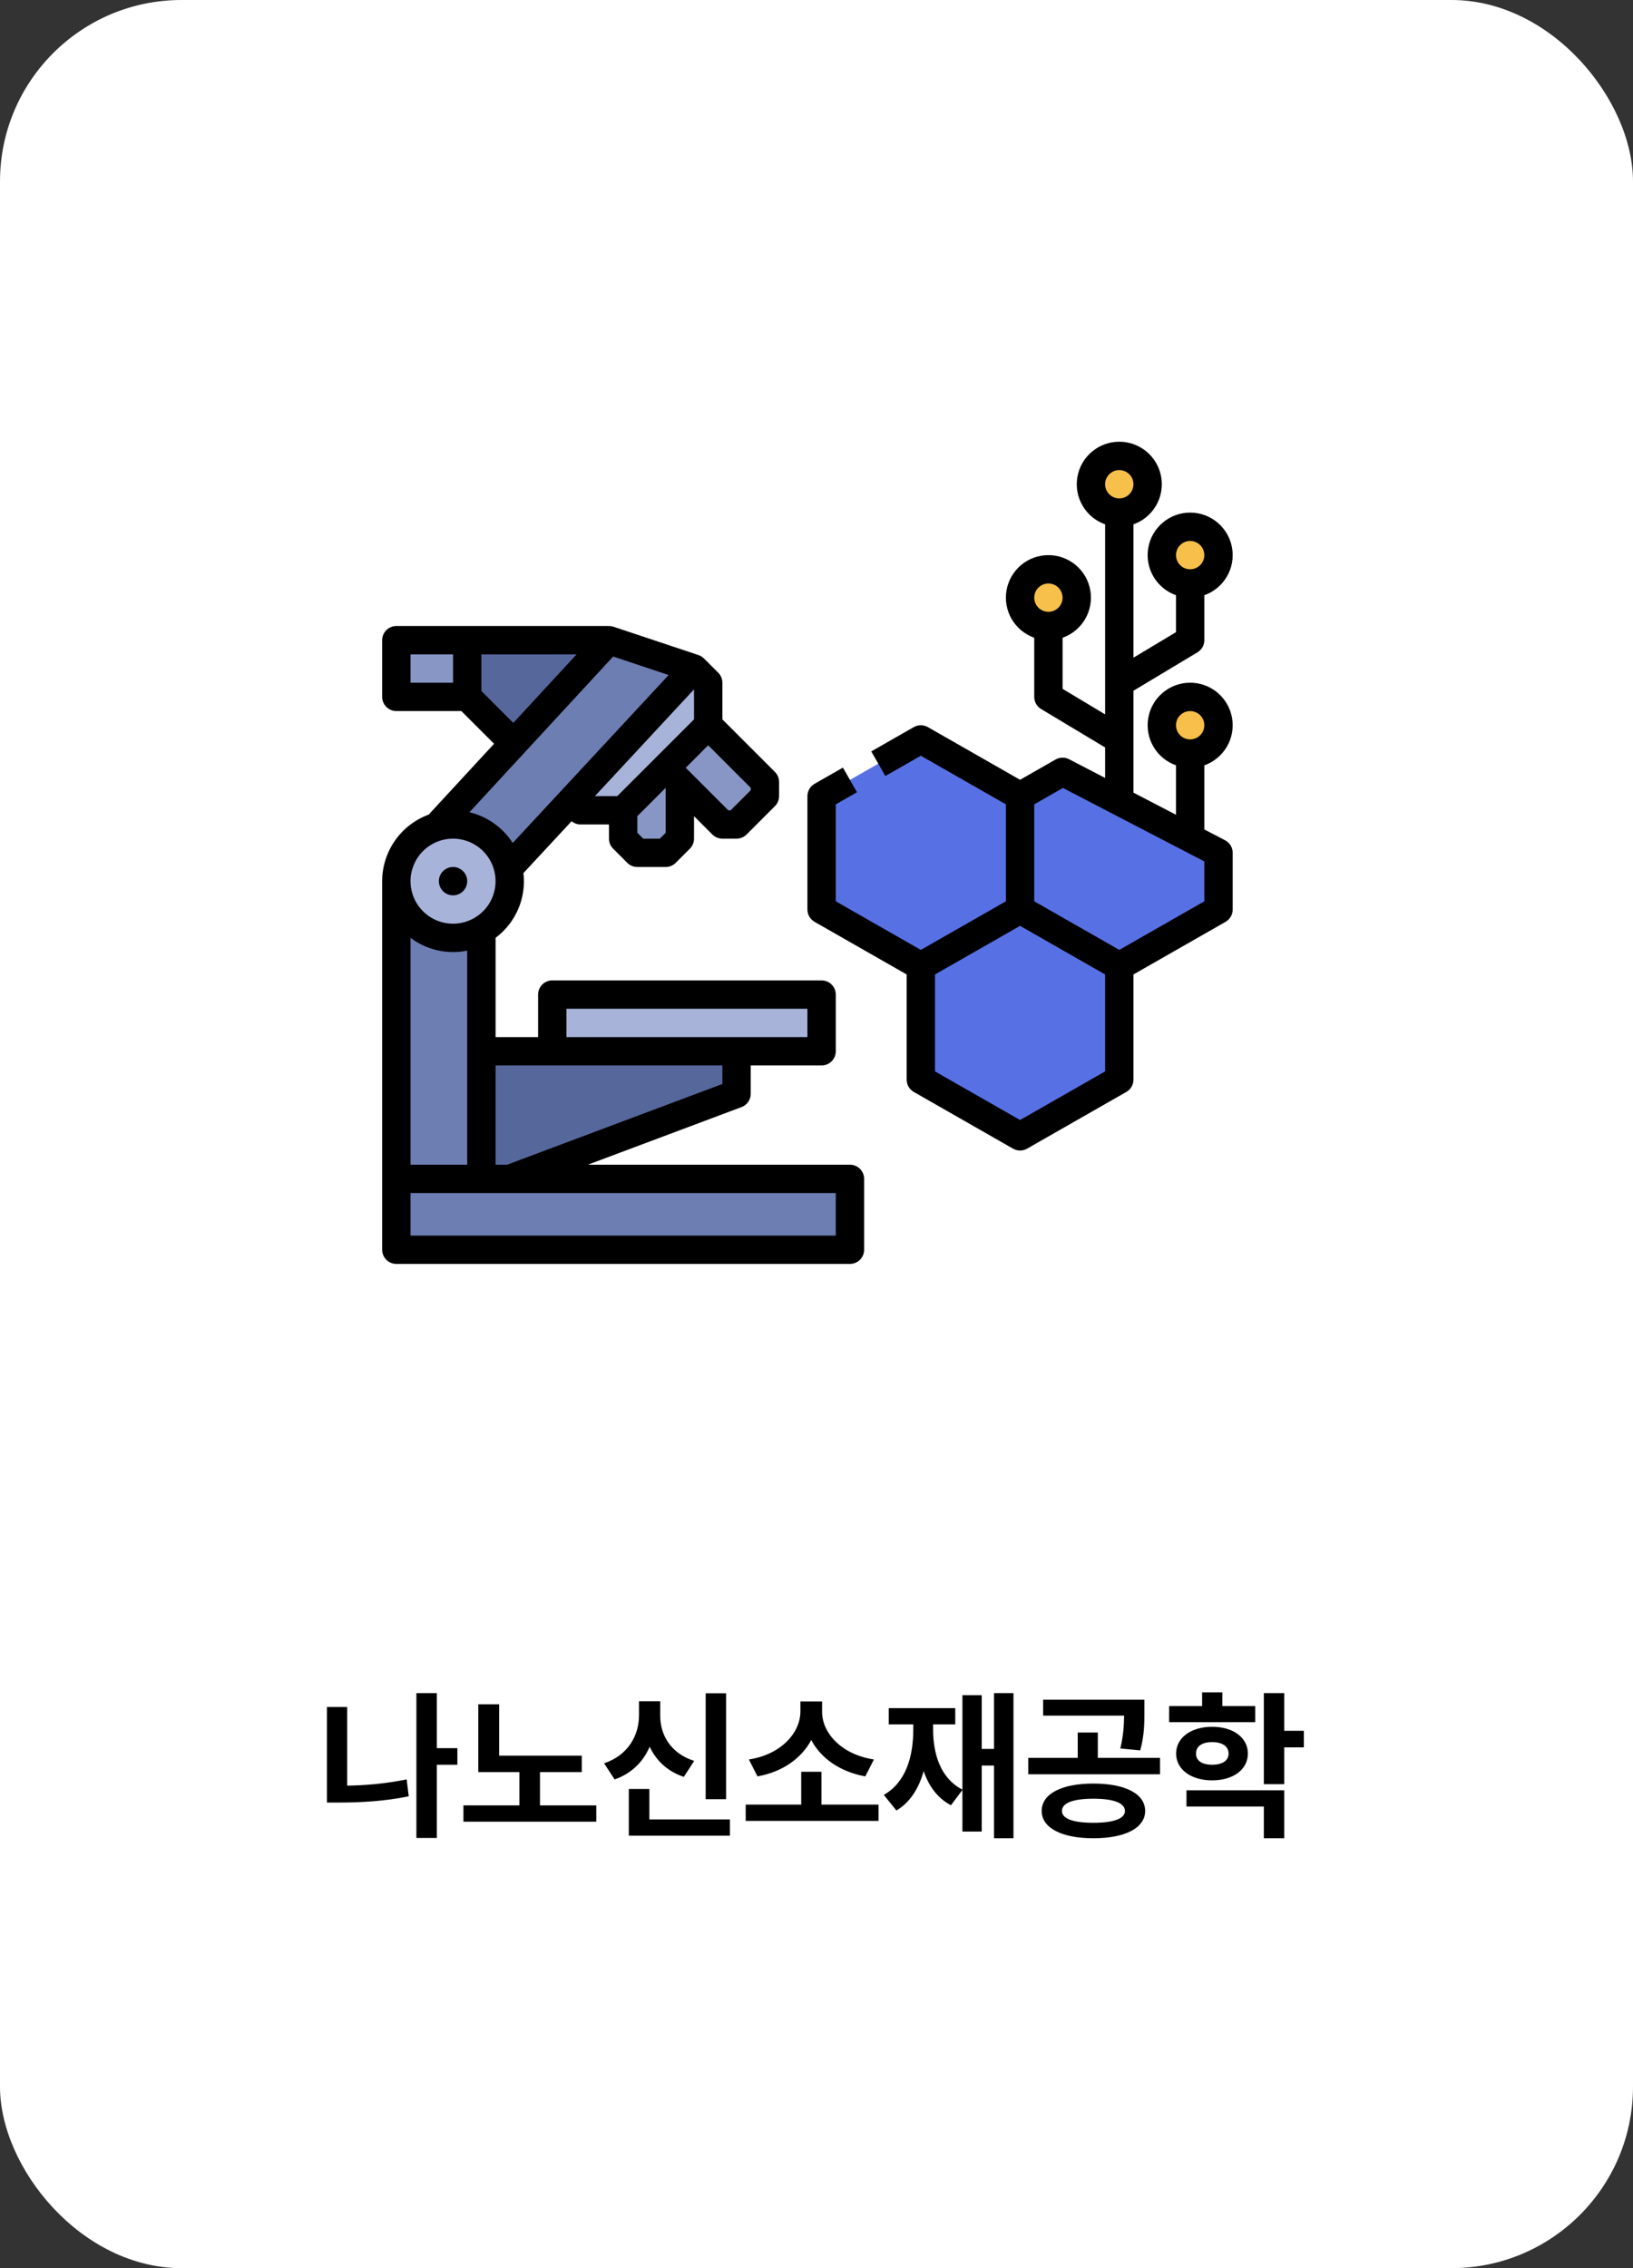 <svg width="180" height="250" viewBox="0 0 180 250" fill="none" xmlns="http://www.w3.org/2000/svg">
<rect x="0" y="0" width="180" height="250" fill="#333333" stroke="none"/>
<rect width="180" height="250" rx="20" fill="white"/>
<path d="M50.415 192.686V194.514H48.148V202.582H45.898V186.621H48.148V192.686H50.415ZM38.269 188.15V196.816C40.316 196.79 42.514 196.597 44.825 196.131L45.054 197.994C42.382 198.539 39.78 198.68 37.425 198.68H36.036V188.15H38.269ZM64.126 193.512V195.322H59.52V198.996H65.726V200.789H51.083V198.996H57.253V195.322H52.718V187.852H55.02V193.512H64.126ZM80.034 186.639V198.311H77.784V186.639H80.034ZM80.456 200.543V202.336H69.311V197.186H71.579V200.543H80.456ZM72.774 189.064C72.757 191.174 73.882 193.248 76.519 194.092L75.376 195.85C73.574 195.252 72.326 194.057 71.614 192.527C70.902 194.171 69.619 195.489 67.747 196.131L66.587 194.355C69.276 193.459 70.436 191.227 70.436 189.064V187.518H72.774V189.064ZM96.839 198.908V200.701H82.196V198.908H88.314V195.287H90.546V198.908H96.839ZM90.616 188.678C90.616 190.963 92.673 193.371 96.329 193.934L95.38 195.797C92.567 195.287 90.476 193.784 89.421 191.789C88.366 193.775 86.292 195.296 83.497 195.797L82.548 193.934C86.169 193.371 88.208 190.945 88.226 188.678V187.535H90.616V188.678ZM111.71 186.621V202.617H109.565V194.602H108.212V201.879H106.085V197.291L104.819 198.979C103.334 198.196 102.376 196.869 101.813 195.217C101.277 197.115 100.328 198.653 98.808 199.559L97.419 197.836C99.845 196.465 100.671 193.635 100.671 190.576V190.066H97.964V188.273H105.294V190.066H102.851V190.576C102.851 193.362 103.677 196.017 106.085 197.256V186.85H108.212V192.773H109.565V186.621H111.71ZM120.517 196.588C124.015 196.588 126.212 197.695 126.229 199.611C126.212 201.492 124.015 202.617 120.517 202.617C117.054 202.617 114.821 201.492 114.821 199.611C114.821 197.695 117.054 196.588 120.517 196.588ZM120.517 198.258C118.319 198.258 117.054 198.715 117.054 199.611C117.054 200.473 118.319 200.912 120.517 200.912C122.714 200.912 123.997 200.473 123.997 199.611C123.997 198.715 122.714 198.258 120.517 198.258ZM126.142 187.342V188.643C126.142 189.908 126.142 191.279 125.685 192.932L123.487 192.721C123.839 191.271 123.883 190.189 123.909 189.1H114.979V187.342H126.142ZM127.864 193.758V195.568H113.345V193.758H118.794V190.963H121.009V193.758H127.864ZM138.358 188.045V189.82H128.866V188.045H132.505V186.533H134.737V188.045H138.358ZM133.612 190.33C135.933 190.33 137.55 191.525 137.55 193.283C137.55 195.041 135.933 196.236 133.612 196.236C131.292 196.236 129.64 195.041 129.64 193.283C129.64 191.525 131.292 190.33 133.612 190.33ZM133.612 192.018C132.54 192.018 131.819 192.457 131.837 193.283C131.819 194.092 132.54 194.514 133.612 194.514C134.685 194.514 135.423 194.092 135.423 193.283C135.423 192.457 134.685 192.018 133.612 192.018ZM141.558 186.621V190.77H143.72V192.598H141.558V196.658H139.308V186.621H141.558ZM141.558 197.326V202.617H139.308V199.119H130.782V197.326H141.558Z" fill="black"/>
<path d="M84.312 86.188V87.75L81.188 90.875H79.625L71.812 83.062L76.5 78.375L84.312 86.188Z" fill="#8796C4"/>
<path d="M68.688 81.5V92.438L70.25 94H73.375L74.938 92.438V81.5H68.688Z" fill="#8796C4"/>
<path d="M62.438 87.75L64 89.312H68.688L78.062 79.938V75.25L76.5 73.688L62.438 87.75Z" fill="#A7B3D9"/>
<path d="M51.5 70.562H67.125L68.419 71.873L57.776 83.088L51.5 76.812V70.562Z" fill="#56679C"/>
<path d="M47.068 92.291L67.125 70.562L76.5 73.688L47.068 105.384V92.291Z" fill="#6D7EB3"/>
<path d="M43.688 97.125H53.062V129.938H43.688V97.125Z" fill="#6D7EB3"/>
<path d="M49.938 103.375C53.389 103.375 56.188 100.577 56.188 97.125C56.188 93.673 53.389 90.875 49.938 90.875C46.486 90.875 43.688 93.673 43.688 97.125C43.688 100.577 46.486 103.375 49.938 103.375Z" fill="#A7B3D9"/>
<path d="M43.688 129.938H93.688V137.75H43.688V129.938Z" fill="#6D7EB3"/>
<path d="M53.062 115.875H81.188V120.562L56.188 129.938H53.062V115.875Z" fill="#56679C"/>
<path d="M60.875 109.625H90.562V115.875H60.875V109.625Z" fill="#A7B3D9"/>
<path d="M43.688 70.562H51.5V76.812H43.688V70.562Z" fill="#8796C4"/>
<path d="M123.375 106.5L134.312 100.25V94L117.125 85.072L112.438 87.75V100.25L123.375 106.5Z" fill="#5771E5"/>
<path d="M90.562 87.75V100.25L101.5 106.5L112.438 100.25V87.75L101.5 81.5L90.562 87.75Z" fill="#5771E5"/>
<path d="M112.438 125.25L123.375 119V106.5L112.438 100.25L101.5 106.5V119L112.438 125.25Z" fill="#5771E5"/>
<path d="M115.562 69C117.288 69 118.688 67.601 118.688 65.875C118.688 64.149 117.288 62.75 115.562 62.75C113.837 62.75 112.438 64.149 112.438 65.875C112.438 67.601 113.837 69 115.562 69Z" fill="#F7C04A"/>
<path d="M131.188 64.312C132.913 64.312 134.312 62.913 134.312 61.188C134.312 59.462 132.913 58.062 131.188 58.062C129.462 58.062 128.062 59.462 128.062 61.188C128.062 62.913 129.462 64.312 131.188 64.312Z" fill="#F7C04A"/>
<path d="M131.188 83.062C132.913 83.062 134.312 81.663 134.312 79.938C134.312 78.212 132.913 76.812 131.188 76.812C129.462 76.812 128.062 78.212 128.062 79.938C128.062 81.663 129.462 83.062 131.188 83.062Z" fill="#F7C04A"/>
<path d="M123.375 56.5C125.101 56.5 126.5 55.101 126.5 53.375C126.5 51.649 125.101 50.25 123.375 50.25C121.649 50.25 120.25 51.649 120.25 53.375C120.25 55.101 121.649 56.5 123.375 56.5Z" fill="#F7C04A"/>
<path d="M49.938 98.688C50.8 98.688 51.5 97.988 51.5 97.125C51.5 96.262 50.8 95.562 49.938 95.562C49.075 95.562 48.375 96.262 48.375 97.125C48.375 97.988 49.075 98.688 49.938 98.688Z" fill="black"/>
<path d="M93.688 128.375H64.804L81.736 122.025C82.034 121.914 82.291 121.714 82.472 121.452C82.653 121.191 82.75 120.881 82.75 120.562V117.438H90.562C90.977 117.437 91.374 117.273 91.667 116.98C91.96 116.687 92.125 116.289 92.125 115.875V109.625C92.125 109.211 91.96 108.813 91.667 108.52C91.374 108.227 90.977 108.063 90.562 108.062H60.875C60.461 108.063 60.063 108.227 59.77 108.52C59.477 108.813 59.312 109.211 59.312 109.625V114.312H54.625V103.371C55.718 102.554 56.577 101.465 57.116 100.213C57.655 98.96 57.856 97.587 57.697 96.233L63.005 90.517C63.285 90.748 63.637 90.875 64 90.875H67.125V92.438C67.125 92.852 67.29 93.249 67.583 93.542L69.145 95.105C69.438 95.398 69.836 95.562 70.25 95.562H73.375C73.789 95.562 74.187 95.398 74.48 95.105L76.042 93.542C76.335 93.249 76.5 92.852 76.5 92.438V89.96L78.52 91.98C78.813 92.273 79.211 92.438 79.625 92.438H81.188C81.602 92.438 81.999 92.273 82.292 91.98L85.417 88.855C85.71 88.562 85.875 88.164 85.875 87.75V86.188C85.875 85.773 85.71 85.376 85.417 85.083L79.625 79.29V75.25C79.625 74.836 79.46 74.438 79.167 74.145L77.605 72.583L77.603 72.584C77.432 72.412 77.224 72.282 76.994 72.205L67.619 69.08C67.46 69.028 67.293 69.002 67.125 69.003V69H43.688C43.273 69 42.876 69.165 42.583 69.458C42.29 69.751 42.125 70.148 42.125 70.562V76.812C42.125 77.227 42.29 77.624 42.583 77.917C42.876 78.21 43.273 78.375 43.688 78.375H50.853L54.459 81.981L47.252 89.788C45.75 90.34 44.453 91.34 43.536 92.651C42.619 93.963 42.127 95.525 42.125 97.125V137.75C42.125 138.164 42.29 138.562 42.583 138.855C42.876 139.148 43.273 139.312 43.688 139.312H93.688C94.102 139.312 94.499 139.148 94.792 138.855C95.085 138.562 95.25 138.164 95.25 137.75V129.938C95.25 129.523 95.085 129.126 94.792 128.833C94.499 128.54 94.102 128.375 93.688 128.375ZM62.438 111.188H89V114.312H62.438V111.188ZM79.625 117.438V119.48L55.904 128.375H54.625V117.438H79.625ZM51.5 128.375H45.25V103.371C46.133 104.034 47.146 104.503 48.224 104.746C49.301 104.989 50.418 105.001 51.5 104.78V128.375ZM68.04 87.75H65.574L76.5 75.984V79.29L68.04 87.75ZM73.375 91.79L72.728 92.438H70.897L70.25 91.79V89.96L73.375 86.835V91.79ZM82.75 87.103L80.54 89.312H80.272L75.585 84.625L78.062 82.147L82.75 86.835V87.103ZM67.588 72.364L73.704 74.402L56.514 92.915C55.422 91.213 53.713 89.998 51.746 89.526L67.588 72.364ZM45.25 72.125H49.938V75.25H45.25V72.125ZM53.062 76.165V72.125H63.556L56.58 79.683L53.062 76.165ZM49.938 92.438C50.865 92.438 51.771 92.712 52.542 93.228C53.313 93.743 53.913 94.475 54.268 95.331C54.623 96.188 54.716 97.13 54.535 98.04C54.354 98.949 53.908 99.784 53.252 100.44C52.596 101.095 51.761 101.542 50.852 101.722C49.943 101.903 49 101.81 48.144 101.456C47.287 101.101 46.555 100.5 46.04 99.729C45.525 98.958 45.25 98.052 45.25 97.125C45.251 95.882 45.746 94.691 46.624 93.812C47.503 92.933 48.695 92.439 49.938 92.438ZM92.125 136.188H45.25V131.5H92.125V136.188Z" fill="black"/>
<path d="M124.938 76.135L131.991 71.902C132.223 71.763 132.414 71.567 132.547 71.332C132.68 71.097 132.75 70.832 132.75 70.562V65.606C133.793 65.238 134.671 64.512 135.231 63.559C135.79 62.605 135.994 61.484 135.807 60.394C135.621 59.304 135.054 58.316 134.209 57.603C133.363 56.89 132.293 56.499 131.188 56.499C130.082 56.499 129.012 56.89 128.166 57.603C127.321 58.316 126.754 59.304 126.568 60.394C126.381 61.484 126.585 62.605 127.144 63.559C127.704 64.512 128.582 65.238 129.625 65.606V69.678L124.938 72.49V57.794C125.98 57.425 126.859 56.7 127.418 55.746C127.978 54.792 128.182 53.671 127.995 52.582C127.808 51.492 127.242 50.503 126.396 49.79C125.551 49.078 124.481 48.687 123.375 48.687C122.269 48.687 121.199 49.078 120.354 49.79C119.508 50.503 118.942 51.492 118.755 52.582C118.568 53.671 118.772 54.792 119.332 55.746C119.891 56.7 120.77 57.425 121.812 57.794V78.74L117.125 75.928V70.294C118.168 69.925 119.046 69.2 119.606 68.246C120.165 67.292 120.369 66.171 120.182 65.082C119.996 63.992 119.429 63.003 118.584 62.29C117.738 61.578 116.668 61.187 115.562 61.187C114.457 61.187 113.387 61.578 112.541 62.29C111.696 63.003 111.129 63.992 110.943 65.082C110.756 66.171 110.96 67.292 111.519 68.246C112.079 69.2 112.957 69.925 114 70.294V76.812C114 77.082 114.07 77.347 114.203 77.582C114.336 77.817 114.527 78.013 114.759 78.152L121.812 82.385V85.746L117.845 83.685C117.613 83.564 117.355 83.504 117.094 83.509C116.832 83.515 116.577 83.585 116.35 83.715L112.438 85.95L102.275 80.143C102.039 80.008 101.772 79.938 101.5 79.938C101.228 79.938 100.961 80.008 100.725 80.143L96.037 82.822L97.588 85.535L101.5 83.3L110.875 88.657V99.343L101.5 104.7L92.125 99.343V88.657L94.463 87.321L92.912 84.608L89.787 86.393C89.548 86.53 89.349 86.727 89.211 86.966C89.073 87.204 89 87.475 89 87.75V100.25C89 100.525 89.073 100.796 89.211 101.034C89.349 101.273 89.548 101.47 89.787 101.607L99.938 107.407V119C99.938 119.275 100.01 119.546 100.149 119.784C100.287 120.023 100.486 120.22 100.725 120.357L111.662 126.607C111.898 126.742 112.166 126.812 112.438 126.812C112.709 126.812 112.977 126.742 113.213 126.607L124.15 120.357C124.389 120.22 124.588 120.023 124.726 119.784C124.865 119.546 124.938 119.275 124.938 119V107.407L135.088 101.607C135.327 101.47 135.526 101.273 135.664 101.034C135.802 100.796 135.875 100.525 135.875 100.25V94C135.875 93.714 135.796 93.433 135.648 93.189C135.499 92.944 135.287 92.745 135.033 92.613L132.75 91.427V84.356C133.793 83.988 134.671 83.262 135.231 82.309C135.79 81.355 135.994 80.234 135.807 79.144C135.621 78.054 135.054 77.066 134.209 76.353C133.363 75.64 132.293 75.249 131.188 75.249C130.082 75.249 129.012 75.64 128.166 76.353C127.321 77.066 126.754 78.054 126.568 79.144C126.381 80.234 126.585 81.355 127.144 82.309C127.704 83.262 128.582 83.988 129.625 84.356V89.804L124.938 87.369V76.135ZM131.188 59.625C131.497 59.625 131.799 59.717 132.056 59.888C132.313 60.06 132.513 60.304 132.631 60.59C132.749 60.875 132.78 61.189 132.72 61.492C132.66 61.795 132.511 62.074 132.292 62.292C132.074 62.511 131.795 62.66 131.492 62.72C131.189 62.78 130.875 62.749 130.59 62.631C130.304 62.513 130.06 62.312 129.888 62.056C129.717 61.799 129.625 61.496 129.625 61.188C129.625 60.773 129.79 60.376 130.083 60.083C130.376 59.79 130.773 59.626 131.188 59.625ZM115.562 64.312C115.872 64.312 116.174 64.404 116.431 64.576C116.688 64.748 116.888 64.992 117.006 65.277C117.124 65.562 117.155 65.877 117.095 66.18C117.035 66.483 116.886 66.761 116.667 66.98C116.449 67.198 116.17 67.347 115.867 67.407C115.564 67.468 115.25 67.437 114.965 67.319C114.679 67.2 114.435 67 114.263 66.743C114.092 66.486 114 66.184 114 65.875C114 65.461 114.165 65.064 114.458 64.771C114.751 64.478 115.148 64.313 115.562 64.312ZM131.188 78.375C131.497 78.375 131.799 78.467 132.056 78.638C132.313 78.81 132.513 79.054 132.631 79.34C132.749 79.625 132.78 79.939 132.72 80.242C132.66 80.545 132.511 80.824 132.292 81.042C132.074 81.261 131.795 81.41 131.492 81.47C131.189 81.53 130.875 81.499 130.59 81.381C130.304 81.263 130.06 81.062 129.888 80.806C129.717 80.549 129.625 80.246 129.625 79.938C129.625 79.523 129.79 79.126 130.083 78.833C130.376 78.54 130.773 78.376 131.188 78.375ZM112.438 123.45L103.062 118.093V107.407L112.438 102.05L121.812 107.407V118.093L112.438 123.45ZM132.75 99.343L123.375 104.7L114 99.343V88.657L117.161 86.851L132.75 94.949V99.343ZM123.375 51.812C123.684 51.812 123.986 51.904 124.243 52.076C124.5 52.248 124.7 52.492 124.819 52.777C124.937 53.062 124.968 53.377 124.907 53.68C124.847 53.983 124.698 54.261 124.48 54.48C124.261 54.698 123.983 54.847 123.68 54.907C123.377 54.968 123.063 54.937 122.777 54.819C122.492 54.7 122.248 54.5 122.076 54.243C121.904 53.986 121.812 53.684 121.812 53.375C121.813 52.961 121.978 52.564 122.271 52.271C122.564 51.978 122.961 51.813 123.375 51.812Z" fill="black"/>
</svg>
